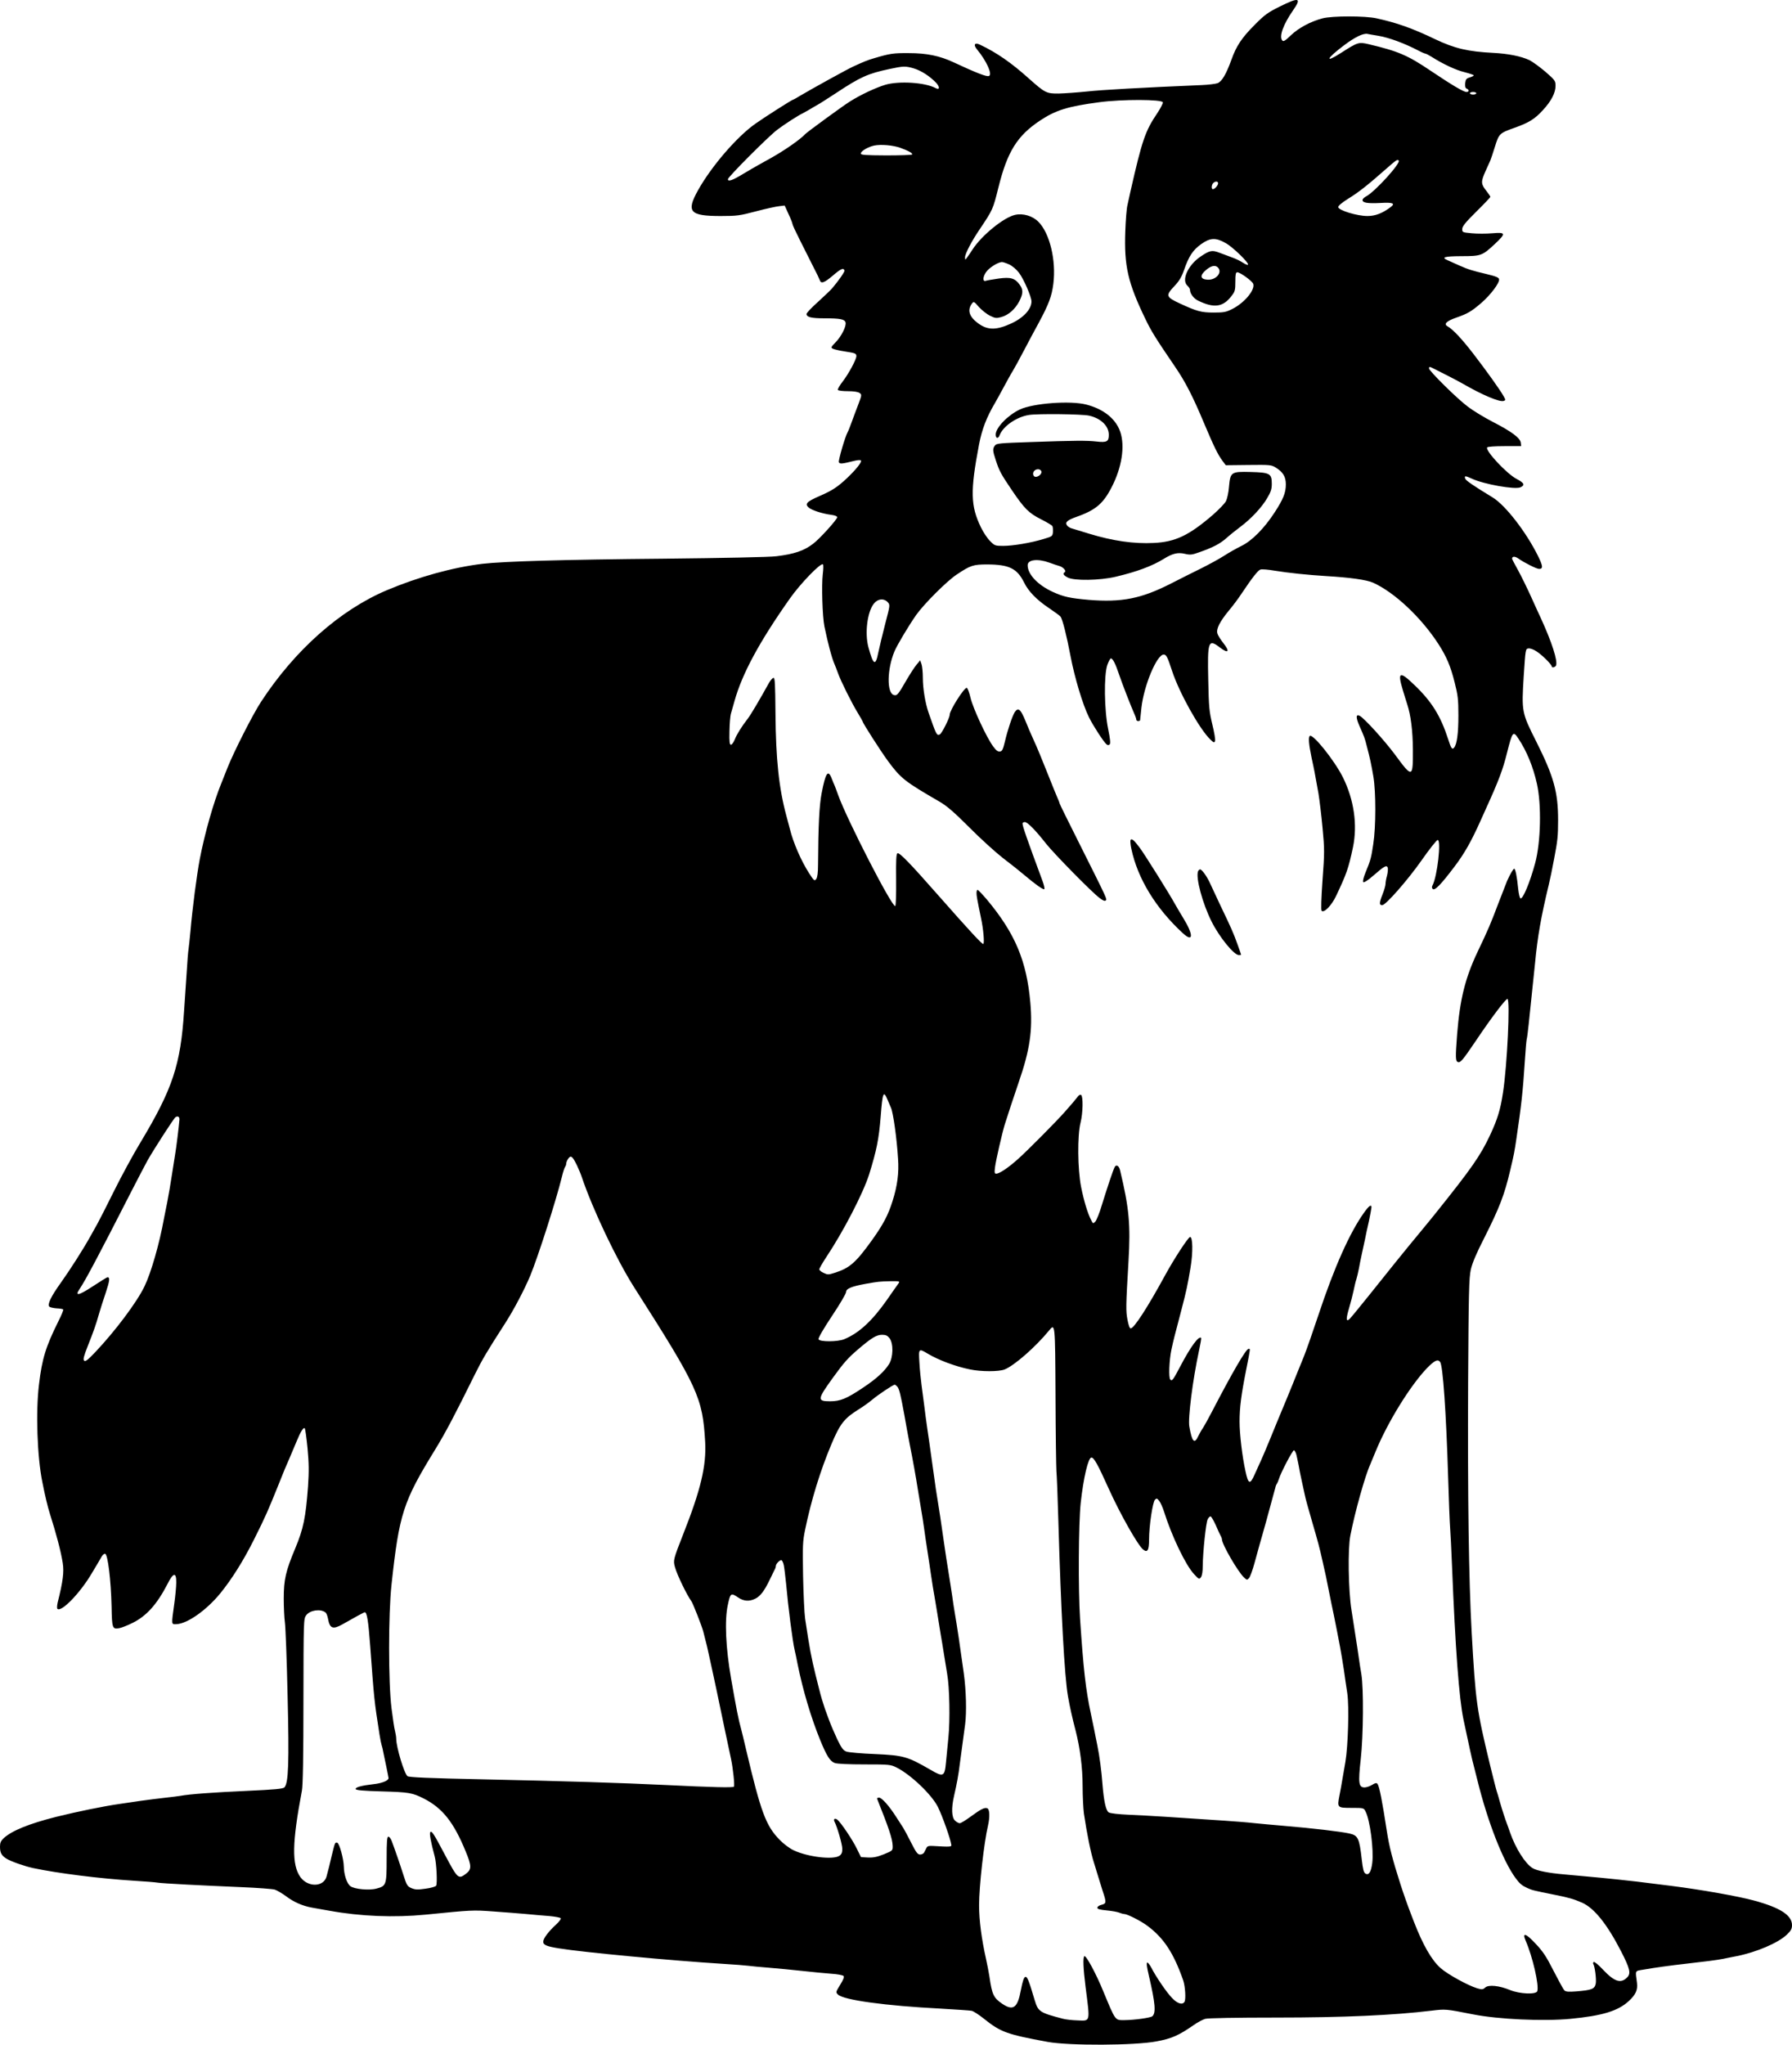 <?xml version="1.0" standalone="no"?>
<!DOCTYPE svg PUBLIC "-//W3C//DTD SVG 20010904//EN"
 "http://www.w3.org/TR/2001/REC-SVG-20010904/DTD/svg10.dtd">
<svg version="1.0" xmlns="http://www.w3.org/2000/svg"
 width="1402pt" height="1599.163pt" viewBox="0 0 1402 1599.163"
 preserveAspectRatio="xMidYMid meet">

<g transform="translate(-299,1806.951) scale(0.1,-0.1)"
fill="#000000" stroke="none">
<path d="M13000 18017 c-91 -45 -117 -64 -195 -143 -99 -99 -143 -165 -180
-270 -42 -115 -75 -172 -109 -185 -17 -6 -74 -13 -126 -15 -471 -20 -777 -37
-895 -50 -77 -8 -177 -15 -222 -16 -96 -1 -107 5 -233 117 -137 123 -252 203
-383 265 -41 20 -54 0 -24 -36 75 -90 124 -198 94 -209 -18 -7 -98 24 -276
107 -109 51 -211 72 -351 72 -120 1 -148 -3 -275 -41 -50 -15 -68 -22 -160
-64 -48 -22 -318 -171 -418 -230 -26 -16 -49 -29 -52 -29 -8 0 -226 -139 -295
-188 -145 -102 -343 -332 -448 -519 -95 -170 -67 -203 176 -203 127 0 150 3
278 37 76 20 158 38 181 40 l42 5 30 -66 c17 -36 31 -71 31 -78 0 -7 27 -65
59 -128 32 -63 78 -155 103 -205 26 -49 49 -98 52 -107 9 -30 35 -21 103 37
62 53 82 62 90 39 3 -10 -46 -80 -97 -140 -14 -16 -65 -64 -113 -108 -48 -43
-87 -84 -87 -92 0 -25 38 -34 138 -34 123 0 160 -7 167 -31 9 -28 -31 -109
-77 -156 -37 -38 -39 -42 -22 -51 11 -5 52 -15 93 -21 83 -13 91 -16 91 -37 0
-26 -60 -137 -106 -197 -25 -32 -42 -62 -39 -67 4 -6 39 -10 79 -10 45 0 79
-5 91 -14 18 -13 18 -16 -9 -87 -16 -41 -39 -103 -52 -139 -13 -36 -27 -72
-32 -80 -20 -35 -74 -221 -69 -235 7 -16 24 -14 120 10 27 7 50 8 53 3 8 -12
-37 -69 -106 -135 -77 -73 -119 -100 -220 -144 -99 -43 -116 -61 -82 -90 28
-22 107 -47 175 -56 30 -4 47 -11 47 -19 0 -17 -138 -170 -188 -207 -71 -55
-148 -81 -288 -98 -53 -7 -413 -14 -879 -19 -795 -7 -1253 -21 -1420 -40 -232
-28 -500 -102 -747 -206 -368 -155 -723 -471 -986 -874 -62 -94 -213 -391
-262 -515 -17 -44 -40 -101 -50 -126 -59 -144 -129 -390 -167 -589 -23 -120
-58 -388 -73 -565 -6 -60 -12 -123 -15 -140 -3 -16 -10 -102 -15 -190 -6 -88
-15 -221 -20 -295 -27 -418 -89 -606 -340 -1024 -56 -92 -150 -265 -209 -384
-59 -119 -117 -233 -128 -252 -11 -19 -35 -62 -53 -95 -60 -108 -160 -264
-234 -368 -77 -107 -107 -170 -90 -187 5 -5 30 -11 56 -13 26 -1 50 -5 53 -9
3 -3 -14 -45 -39 -94 -98 -198 -127 -290 -151 -494 -26 -213 -14 -562 26 -760
21 -107 42 -196 61 -255 48 -151 84 -286 99 -380 11 -70 2 -143 -40 -310 -5
-22 -6 -44 -2 -48 30 -30 179 124 270 279 36 60 71 119 78 132 8 13 20 21 26
19 21 -7 45 -206 50 -410 3 -174 6 -182 62 -171 17 3 63 21 103 41 109 54 191
146 273 305 45 90 69 93 68 11 0 -32 -7 -105 -15 -163 -24 -174 -25 -165 19
-163 85 5 232 109 339 239 93 114 184 260 266 424 90 180 109 224 192 430 47
119 50 124 83 200 13 30 39 91 57 135 33 80 54 114 65 103 3 -3 13 -73 21
-154 11 -120 12 -179 4 -299 -18 -244 -36 -332 -100 -485 -75 -179 -90 -245
-90 -393 0 -67 4 -151 9 -187 5 -36 15 -292 21 -570 13 -530 7 -687 -25 -720
-12 -11 -73 -17 -293 -27 -264 -12 -445 -25 -522 -39 -19 -3 -73 -10 -120 -15
-47 -5 -132 -16 -190 -24 -58 -9 -134 -20 -170 -25 -119 -17 -325 -59 -490
-100 -214 -54 -349 -109 -412 -168 -21 -20 -28 -35 -28 -65 0 -49 12 -70 52
-95 37 -22 139 -58 208 -73 194 -41 521 -82 790 -99 85 -5 169 -12 185 -15 36
-6 344 -22 655 -35 124 -5 240 -14 259 -19 18 -6 58 -29 89 -52 59 -45 129
-76 202 -89 25 -5 86 -15 135 -24 248 -45 510 -55 755 -31 360 36 369 37 529
25 86 -6 201 -15 256 -20 55 -5 137 -13 183 -16 45 -4 86 -12 89 -17 4 -6 -14
-29 -38 -51 -59 -54 -99 -108 -99 -133 0 -25 28 -37 125 -52 182 -30 880 -96
1285 -121 85 -5 173 -12 195 -15 22 -3 94 -10 160 -15 66 -5 183 -17 260 -25
77 -9 179 -18 227 -22 49 -3 92 -11 98 -18 6 -8 -2 -29 -27 -69 -35 -57 -35
-58 -17 -76 44 -43 373 -88 804 -110 118 -7 226 -14 241 -17 14 -2 58 -31 97
-62 131 -105 178 -122 497 -181 166 -31 686 -29 855 4 118 22 173 47 287 126
31 22 72 44 92 50 22 6 242 10 556 10 525 0 919 18 1215 54 110 13 107 14 325
-29 198 -39 551 -55 760 -35 251 24 373 61 458 139 55 51 71 87 64 143 -13
102 -20 91 58 104 77 14 209 32 325 45 143 16 245 29 290 38 25 5 72 15 105
21 157 31 327 104 394 168 33 31 41 46 41 75 0 77 -92 137 -300 193 -122 33
-408 84 -645 114 -262 33 -320 40 -410 49 -91 10 -153 16 -430 41 -118 10
-214 29 -245 49 -58 36 -132 154 -175 276 -9 28 -21 59 -25 70 -13 34 -37 107
-55 170 -9 33 -20 71 -25 85 -5 14 -27 102 -50 195 -108 448 -115 497 -146
1045 -23 411 -32 1069 -28 1955 4 712 7 819 21 885 12 52 44 128 104 245 121
240 159 339 204 530 29 121 34 148 49 250 38 256 51 371 66 609 5 82 12 156
14 165 3 9 10 63 16 121 6 58 17 166 25 240 8 74 19 182 25 240 19 201 46 357
107 610 15 65 21 93 42 203 27 141 31 178 31 302 0 221 -34 342 -171 615 -114
226 -115 234 -98 510 14 213 14 215 37 218 14 2 41 -8 65 -24 43 -28 117 -102
117 -116 0 -14 28 -8 34 7 14 37 -33 182 -119 370 -8 16 -41 89 -74 162 -33
73 -80 169 -105 214 -25 45 -46 85 -46 89 0 19 22 20 48 2 46 -33 144 -82 163
-82 33 0 31 22 -9 103 -93 187 -254 395 -354 456 -153 93 -209 132 -214 146
-10 25 -1 25 51 1 94 -44 337 -87 380 -68 38 17 31 34 -30 66 -76 39 -246 221
-230 246 4 6 57 10 136 10 l130 0 -3 27 c-4 37 -73 88 -219 163 -64 33 -152
86 -195 119 -83 61 -304 280 -304 299 0 14 5 15 28 3 9 -5 53 -27 97 -49 44
-22 105 -54 135 -71 157 -91 295 -149 325 -137 15 5 15 9 -2 38 -26 47 -131
194 -238 333 -88 114 -158 189 -201 213 -30 17 -8 40 66 66 92 32 121 49 198
115 74 64 146 159 140 187 -2 13 -26 23 -98 40 -117 28 -140 35 -215 68 -33
15 -72 32 -87 39 -56 24 -30 32 105 33 154 0 163 3 262 95 89 84 87 93 -20 84
-47 -4 -119 -4 -160 0 -73 7 -75 7 -75 33 0 21 25 52 110 136 61 60 110 112
110 116 0 4 -14 24 -30 45 -44 55 -45 72 -10 151 17 38 35 78 40 89 5 11 21
60 36 108 32 102 35 105 156 148 111 40 155 67 219 137 65 70 99 135 99 190 0
39 -4 45 -80 111 -45 38 -100 78 -124 90 -66 31 -167 51 -285 57 -195 10 -300
34 -453 107 -182 87 -299 128 -458 163 -89 20 -347 20 -423 0 -92 -24 -188
-75 -248 -133 -45 -43 -58 -51 -67 -40 -26 31 7 124 84 235 70 100 48 106
-106 29z m770 -227 c83 -13 206 -58 319 -117 24 -13 48 -23 53 -23 4 0 26 -11
47 -24 91 -58 192 -105 259 -121 39 -10 72 -21 72 -25 0 -4 -14 -11 -31 -16
-27 -8 -32 -15 -36 -45 -2 -26 1 -38 12 -43 20 -7 19 -26 -1 -26 -23 0 -111
52 -278 164 -182 123 -256 155 -489 210 -78 18 -84 16 -218 -70 -129 -82 -112
-43 26 61 86 65 153 97 185 89 8 -2 44 -8 80 -14z m-3629 -256 c56 -17 123
-60 173 -112 31 -34 28 -59 -5 -41 -82 44 -287 57 -394 25 -75 -23 -191 -77
-275 -130 -55 -34 -335 -239 -350 -255 -37 -41 -166 -131 -275 -191 -33 -18
-76 -42 -95 -53 -19 -10 -71 -41 -115 -67 -84 -51 -120 -64 -120 -42 0 17 315
333 385 386 52 40 168 115 200 129 8 4 31 17 50 28 19 12 49 29 65 38 17 9 82
51 145 92 192 127 250 153 420 189 107 23 124 24 191 4z m4399 -194 c0 -5 -11
-10 -25 -10 -14 0 -25 5 -25 10 0 6 11 10 25 10 14 0 25 -4 25 -10z m-2452
-71 c1 -8 -18 -46 -44 -85 -94 -138 -119 -213 -209 -609 -7 -33 -18 -82 -24
-109 -7 -27 -14 -119 -17 -205 -10 -272 20 -403 158 -688 46 -95 74 -141 232
-373 79 -115 139 -232 226 -440 78 -184 107 -245 146 -297 l24 -32 178 2 c169
2 179 1 214 -21 56 -35 78 -71 78 -131 0 -66 -21 -117 -89 -221 -81 -124 -175
-219 -258 -260 -37 -18 -99 -53 -136 -77 -37 -24 -118 -68 -180 -99 -62 -30
-168 -84 -237 -119 -232 -118 -384 -148 -643 -127 -147 13 -197 24 -282 63
-117 54 -195 137 -195 208 0 44 79 53 170 20 30 -11 65 -23 77 -26 29 -7 58
-39 44 -48 -19 -11 -12 -24 22 -42 49 -27 251 -24 377 6 165 39 285 84 374
139 69 43 111 53 166 40 43 -10 56 -8 112 12 110 39 162 66 213 111 28 25 77
64 109 88 83 62 166 150 209 223 30 50 37 73 37 114 0 80 -15 88 -165 92 -153
4 -160 0 -170 -117 -3 -42 -14 -91 -23 -110 -9 -19 -57 -68 -105 -110 -186
-160 -292 -210 -460 -218 -157 -8 -321 16 -505 72 -64 20 -128 39 -141 43 -13
4 -29 15 -35 25 -14 22 6 39 73 63 160 56 219 109 291 259 75 158 93 323 46
429 -41 91 -130 158 -256 191 -126 33 -415 11 -521 -38 -95 -45 -189 -143
-189 -196 0 -31 19 -35 30 -7 26 71 133 145 230 160 69 11 412 7 469 -5 92
-20 156 -80 156 -150 0 -53 -15 -62 -95 -53 -78 9 -170 8 -519 -4 -239 -8
-265 -10 -277 -27 -19 -25 -18 -41 7 -116 28 -85 39 -105 126 -234 99 -146
133 -179 228 -227 44 -22 83 -46 88 -52 4 -6 6 -27 5 -46 -3 -34 -5 -36 -73
-56 -98 -30 -240 -54 -317 -54 -61 0 -67 2 -101 37 -21 20 -53 68 -72 107 -82
168 -85 284 -15 651 22 115 59 212 123 320 13 22 44 79 70 127 26 48 57 105
70 125 13 21 53 94 89 163 36 69 88 166 115 215 78 145 102 208 114 305 23
183 -28 397 -118 486 -45 45 -120 67 -181 53 -88 -19 -261 -160 -332 -269 -16
-25 -36 -54 -44 -65 -15 -20 -15 -20 -16 2 0 27 51 126 116 221 102 152 103
155 145 324 70 282 147 405 325 524 124 82 216 111 464 144 179 24 493 23 498
-1z m-2053 -356 c65 -24 97 -42 91 -52 -3 -4 -94 -7 -203 -7 -166 1 -198 3
-198 15 0 19 57 52 104 62 52 11 148 3 206 -18z m3898 -99 c19 -19 -187 -245
-254 -280 -16 -8 -29 -21 -29 -29 0 -22 41 -28 141 -23 97 6 118 -3 78 -33
-64 -48 -119 -69 -181 -69 -81 0 -228 45 -228 70 0 11 30 35 77 65 79 48 153
106 298 234 82 72 87 75 98 65z m-1413 -178 c0 -16 -26 -46 -41 -46 -13 0 -11
34 3 48 16 16 38 15 38 -2z m60 -468 c57 -32 183 -155 174 -169 -2 -4 -20 3
-40 16 -19 13 -56 31 -82 40 -26 10 -70 26 -99 37 -60 23 -78 20 -150 -29 -98
-66 -152 -184 -103 -228 11 -10 20 -24 20 -32 0 -29 29 -68 62 -84 126 -62
197 -52 264 37 26 33 29 45 29 111 0 58 3 73 15 73 23 0 118 -69 125 -91 15
-47 -68 -147 -162 -195 -51 -26 -68 -29 -148 -29 -97 0 -132 10 -264 71 -110
51 -113 62 -42 137 37 39 56 71 75 126 37 107 69 155 133 201 72 51 114 53
193 8z m-1694 -167 c24 -11 57 -39 77 -66 36 -47 97 -187 97 -223 0 -61 -63
-129 -160 -173 -111 -51 -178 -52 -246 -6 -79 53 -100 108 -60 162 14 19 16
18 55 -27 23 -25 62 -56 87 -68 41 -20 49 -21 89 -10 56 16 107 61 140 124 30
59 31 89 4 127 -38 53 -71 63 -166 50 -46 -7 -90 -14 -98 -17 -27 -11 -28 25
-2 65 24 36 95 81 127 81 8 0 34 -9 56 -19z m1632 -23 c39 -39 -15 -101 -82
-96 -57 4 -61 34 -9 77 39 33 71 39 91 19z m-1381 -1594 c7 -18 -20 -44 -44
-44 -20 0 -27 28 -13 45 17 20 49 19 57 -1z m-1710 -806 c-10 -85 -3 -329 13
-408 27 -130 58 -248 79 -295 5 -11 17 -42 27 -70 23 -64 106 -231 156 -313
21 -34 38 -65 38 -67 0 -11 137 -225 196 -306 101 -137 131 -161 404 -319 57
-33 113 -81 231 -199 85 -86 204 -194 264 -241 61 -46 137 -107 170 -135 85
-72 146 -115 155 -110 5 3 -2 33 -15 68 -121 327 -155 424 -155 446 0 6 8 11
18 11 21 0 84 -64 167 -170 65 -81 356 -378 418 -424 26 -20 41 -26 48 -19 11
11 17 -1 -214 460 -81 161 -147 295 -147 299 0 3 -6 20 -14 37 -8 18 -45 108
-82 202 -37 93 -83 206 -104 250 -20 44 -52 117 -70 163 -36 87 -55 102 -82
60 -19 -32 -56 -141 -76 -229 -15 -62 -21 -75 -39 -77 -16 -2 -30 8 -53 40
-52 70 -157 297 -177 380 -10 43 -23 78 -30 78 -21 0 -133 -176 -133 -211 0
-24 -62 -148 -78 -154 -24 -9 -26 -4 -87 170 -26 74 -45 190 -45 272 0 45 -5
94 -11 110 l-10 28 -29 -35 c-16 -19 -50 -72 -77 -118 -68 -118 -75 -126 -101
-118 -55 18 -52 202 6 341 21 50 110 199 170 285 61 86 241 266 317 316 108
72 129 79 240 79 170 -1 232 -31 287 -141 34 -70 100 -137 193 -199 46 -31 87
-61 92 -68 16 -20 49 -153 78 -307 32 -168 95 -380 145 -481 32 -65 114 -191
136 -210 10 -9 18 -9 26 -1 7 7 4 41 -12 119 -31 148 -34 421 -7 501 10 28 23
52 28 52 15 0 36 -41 64 -125 26 -77 92 -246 121 -312 8 -17 14 -36 14 -42 0
-6 7 -11 15 -11 8 0 15 3 15 8 0 4 5 47 10 96 20 176 121 416 174 416 21 0 30
-18 65 -125 56 -172 215 -457 300 -539 27 -26 31 -27 37 -12 4 10 -6 68 -21
129 -24 101 -28 135 -32 347 -7 307 0 326 93 254 65 -49 78 -31 25 36 -23 29
-44 63 -47 77 -9 35 20 92 91 178 32 38 75 96 96 128 84 126 131 186 150 192
11 4 61 0 112 -9 113 -18 257 -33 402 -42 187 -11 317 -29 368 -52 167 -75
378 -273 513 -483 62 -97 93 -170 125 -298 25 -99 29 -131 29 -258 0 -137 -11
-223 -33 -250 -15 -20 -24 -8 -47 65 -59 182 -128 294 -264 424 -116 112 -134
104 -91 -39 15 -48 30 -99 35 -113 28 -86 43 -206 44 -352 1 -225 -3 -227
-141 -39 -82 110 -239 283 -275 302 -30 16 -31 -13 -3 -77 40 -91 42 -95 58
-159 27 -102 36 -147 52 -240 20 -120 20 -393 -1 -527 -16 -108 -20 -124 -62
-226 -15 -38 -22 -66 -16 -72 5 -5 36 14 77 50 87 76 105 86 114 64 3 -9 1
-37 -5 -61 -7 -24 -12 -54 -12 -66 0 -13 -11 -52 -25 -86 -25 -64 -25 -81 -1
-81 27 0 196 192 306 348 62 89 120 162 128 162 29 0 -3 -284 -40 -354 -7 -12
-6 -22 1 -29 16 -16 65 35 170 174 78 103 131 196 204 359 8 19 29 64 45 100
96 211 130 300 162 430 43 170 48 176 90 112 64 -96 115 -220 144 -351 37
-162 31 -461 -14 -624 -40 -148 -95 -280 -114 -274 -6 2 -14 35 -18 73 -9 95
-22 159 -31 159 -8 0 -31 -40 -56 -95 -6 -14 -37 -95 -70 -180 -60 -159 -78
-201 -161 -375 -97 -205 -138 -370 -160 -645 -14 -184 -13 -209 6 -217 20 -7
38 15 141 167 118 176 235 331 247 327 22 -8 -2 -518 -35 -732 -20 -134 -43
-209 -102 -335 -75 -160 -147 -262 -421 -604 -27 -35 -168 -205 -214 -261 -25
-30 -161 -198 -314 -390 -75 -94 -143 -176 -151 -183 -26 -22 -27 2 -3 84 13
43 29 106 36 139 7 33 16 74 22 90 5 17 14 53 19 80 5 28 15 79 23 115 8 36
19 88 25 115 5 28 19 92 31 144 11 52 20 101 20 108 0 26 -20 12 -57 -40 -113
-157 -235 -431 -358 -802 -42 -126 -93 -273 -114 -325 -21 -52 -48 -117 -59
-145 -17 -45 -130 -319 -152 -370 -4 -11 -29 -71 -54 -132 -25 -62 -57 -136
-70 -165 -13 -29 -36 -79 -50 -110 -36 -83 -50 -78 -72 26 -25 113 -46 290
-46 386 0 110 12 207 53 413 34 172 32 157 17 157 -20 -1 -126 -183 -287 -493
-28 -54 -59 -110 -69 -125 -11 -15 -27 -44 -37 -64 -30 -66 -49 -46 -70 74
-12 64 27 368 75 591 12 55 20 101 17 103 -18 18 -83 -70 -164 -225 -56 -106
-63 -115 -77 -101 -14 14 -9 149 9 235 16 74 23 101 78 310 38 144 49 196 72
335 19 114 17 235 -4 235 -14 0 -125 -170 -196 -300 -138 -253 -243 -415 -269
-415 -8 0 -17 25 -25 68 -13 69 -13 101 8 457 17 286 5 417 -66 712 -8 35 -30
48 -42 25 -13 -24 -59 -163 -102 -302 -17 -58 -40 -113 -49 -124 -18 -18 -19
-18 -33 11 -27 51 -57 150 -79 260 -27 138 -30 401 -4 503 19 76 21 205 4 216
-6 4 -17 -1 -24 -11 -8 -10 -26 -32 -40 -49 -15 -17 -43 -49 -62 -71 -60 -69
-294 -305 -367 -370 -77 -69 -146 -115 -171 -115 -13 0 -15 8 -9 53 6 49 56
268 76 332 18 59 69 212 108 327 89 257 111 409 92 626 -29 327 -119 541 -339
805 -36 42 -69 77 -74 77 -4 0 -8 -11 -8 -24 0 -23 4 -46 35 -196 19 -88 28
-197 18 -203 -8 -5 -102 96 -354 382 -220 250 -303 336 -318 327 -9 -6 -12
-56 -10 -209 1 -113 -2 -202 -7 -204 -26 -8 -376 673 -446 867 -11 30 -23 64
-28 75 -5 11 -16 37 -24 58 -28 71 -47 43 -78 -118 -18 -94 -26 -246 -28 -561
0 -60 -5 -96 -14 -109 -13 -18 -17 -15 -56 45 -62 97 -123 236 -150 345 -4 17
-17 64 -28 105 -58 215 -82 440 -85 798 -2 237 -4 282 -16 280 -8 -2 -23 -19
-34 -38 -77 -139 -143 -250 -166 -280 -49 -63 -87 -124 -103 -165 -9 -22 -22
-40 -29 -40 -11 0 -14 22 -12 105 1 58 6 121 12 140 5 19 18 62 27 95 59 213
194 464 434 804 81 115 239 279 258 267 5 -3 4 -38 -1 -78z m509 -219 c18 -20
18 -23 -20 -167 -21 -81 -45 -182 -54 -224 -22 -112 -39 -103 -78 40 -29 109
-9 272 41 338 31 41 80 47 111 13z m-2 -3891 c10 -24 22 -52 27 -63 17 -39 45
-235 55 -397 8 -112 -5 -212 -43 -332 -34 -109 -73 -183 -161 -306 -126 -175
-174 -218 -291 -255 -50 -16 -56 -16 -87 -1 -19 8 -34 21 -34 28 0 7 24 49 53
93 136 204 290 502 337 650 58 187 76 275 90 450 15 194 22 209 54 133z
m-5540 -154 c-4 -51 -25 -225 -34 -274 -5 -30 -16 -104 -26 -165 -9 -60 -25
-155 -36 -210 -11 -55 -22 -111 -25 -125 -35 -195 -101 -425 -152 -530 -59
-124 -229 -350 -385 -515 -59 -62 -78 -77 -88 -67 -9 9 -3 34 29 115 44 111
62 160 88 252 9 33 33 106 52 163 31 94 35 122 14 122 -4 0 -56 -32 -115 -71
-113 -74 -143 -79 -102 -19 49 74 145 255 403 760 55 107 113 218 128 245 49
86 206 330 218 337 18 12 32 3 31 -18z m3109 -357 c14 -29 32 -72 40 -97 85
-251 272 -644 408 -858 501 -785 536 -863 556 -1210 10 -186 -34 -373 -172
-722 -78 -199 -79 -204 -64 -258 16 -59 93 -218 129 -267 11 -15 82 -195 92
-235 23 -87 40 -159 48 -200 5 -25 16 -74 24 -110 15 -67 45 -210 72 -340 8
-41 19 -93 24 -115 8 -37 15 -68 50 -235 15 -73 29 -203 22 -214 -5 -9 -170
-5 -537 13 -322 16 -804 31 -1416 44 -438 9 -590 16 -601 25 -26 21 -88 228
-88 292 0 13 -4 39 -9 59 -6 20 -18 101 -28 181 -25 201 -25 735 0 965 60 555
91 650 340 1055 83 135 156 274 310 586 61 123 96 182 239 404 69 107 150 262
196 371 61 148 202 587 248 774 9 39 21 74 26 80 4 5 8 16 8 25 0 8 7 26 16
38 20 29 33 19 67 -51z m2516 -926 c-8 -10 -48 -68 -90 -128 -116 -165 -218
-259 -333 -307 -52 -22 -194 -22 -202 -1 -4 9 38 81 105 182 61 91 111 176
111 189 0 25 43 43 155 63 95 17 105 18 189 20 75 1 78 0 65 -18z m1229 -879
c1 -295 5 -559 7 -587 3 -27 10 -201 15 -385 21 -724 48 -1217 75 -1375 15
-85 34 -171 60 -270 35 -136 55 -290 55 -433 0 -79 5 -176 10 -215 23 -156 54
-310 79 -387 5 -14 16 -52 26 -85 10 -33 28 -92 41 -132 31 -93 31 -101 -8
-111 -18 -4 -33 -15 -33 -23 0 -10 20 -16 75 -21 41 -4 85 -12 98 -18 13 -5
29 -10 37 -10 24 0 127 -52 180 -91 130 -96 207 -214 282 -428 16 -48 22 -148
10 -168 -16 -26 -56 -14 -97 30 -42 42 -128 169 -164 240 -11 20 -24 37 -29
37 -9 0 -7 -23 12 -105 50 -215 56 -290 26 -315 -15 -12 -138 -29 -216 -30
-77 0 -69 -11 -168 227 -56 137 -134 281 -147 273 -13 -7 -9 -96 9 -240 36
-282 40 -266 -65 -262 -40 1 -91 7 -113 13 -180 47 -193 55 -220 145 -46 156
-58 185 -73 182 -11 -2 -21 -31 -35 -103 -26 -140 -60 -165 -146 -107 -68 46
-80 73 -100 212 -6 36 -17 97 -26 135 -36 162 -55 303 -55 425 0 145 38 487
70 623 15 66 13 127 -6 134 -21 8 -49 -6 -131 -66 -38 -28 -76 -51 -84 -51 -9
0 -25 9 -37 20 -27 25 -30 98 -8 193 22 96 35 165 46 257 12 86 19 142 41 305
12 95 8 262 -11 400 -28 204 -52 365 -71 475 -6 36 -15 92 -19 125 -5 33 -17
114 -28 180 -11 66 -27 172 -36 235 -26 182 -36 249 -51 340 -8 47 -19 119
-24 160 -6 41 -18 125 -26 185 -8 61 -22 155 -30 210 -8 55 -19 136 -24 180
-6 44 -15 116 -21 160 -6 44 -14 124 -17 178 -7 111 -6 112 66 69 82 -49 216
-100 331 -123 86 -18 225 -18 270 0 77 31 243 177 347 304 48 58 48 63 51
-511z m-1299 452 c32 -41 30 -151 -4 -204 -36 -57 -98 -114 -205 -185 -127
-85 -176 -105 -256 -105 -102 0 -100 15 23 185 87 120 118 155 203 227 100 85
138 108 181 108 29 0 42 -6 58 -26z m4308 -186 c22 -29 47 -390 63 -908 5
-173 12 -346 15 -385 3 -38 10 -173 15 -300 26 -650 55 -1038 90 -1205 40
-189 67 -314 80 -360 5 -19 18 -71 29 -115 80 -324 200 -631 299 -765 33 -44
48 -57 92 -77 37 -17 46 -19 210 -52 116 -23 153 -34 219 -63 95 -43 195 -168
305 -382 66 -129 76 -168 50 -198 -51 -55 -100 -41 -194 58 -33 36 -65 62 -71
59 -5 -4 -7 -10 -4 -15 13 -20 25 -118 20 -152 -8 -44 -29 -53 -151 -63 -63
-5 -84 -3 -95 8 -8 8 -45 76 -84 152 -56 111 -84 153 -141 213 -76 82 -107 91
-78 24 55 -125 107 -353 91 -396 -11 -27 -138 -21 -212 9 -84 35 -169 44 -195
20 -18 -16 -25 -17 -63 -6 -72 22 -229 108 -285 157 -71 62 -140 182 -212 369
-4 11 -15 38 -23 60 -22 56 -62 170 -81 230 -62 195 -87 290 -106 415 -36 234
-58 348 -73 368 -7 9 -17 8 -42 -8 -18 -11 -44 -20 -59 -20 -46 0 -51 33 -30
220 21 190 23 553 5 665 -7 39 -16 99 -21 135 -5 36 -16 110 -25 165 -9 55
-23 145 -31 200 -25 154 -30 483 -9 586 35 181 115 467 155 554 5 11 23 56 41
99 92 226 269 514 402 654 60 61 85 74 104 50z m-4247 -193 c16 -19 26 -62 55
-220 12 -71 32 -177 43 -235 23 -114 47 -248 63 -350 6 -36 17 -101 24 -145 8
-44 19 -116 25 -160 6 -44 17 -120 25 -170 8 -49 21 -139 30 -200 9 -60 20
-130 25 -155 4 -25 16 -92 25 -150 9 -58 20 -127 25 -155 5 -27 16 -93 24
-145 8 -52 20 -124 26 -160 19 -104 24 -362 10 -500 -7 -69 -15 -156 -19 -195
-10 -111 -21 -116 -121 -57 -180 104 -211 113 -435 123 -104 4 -204 13 -222
19 -25 9 -38 26 -71 93 -21 45 -51 114 -65 152 -14 39 -29 79 -33 90 -11 31
-34 106 -43 145 -5 19 -18 71 -29 115 -35 142 -48 212 -83 445 -6 41 -13 192
-16 335 -4 236 -3 269 16 361 47 228 118 460 206 669 67 159 100 201 210 270
33 20 81 54 106 75 48 41 167 120 179 120 4 0 13 -7 20 -15z m3122 -531 c4
-16 12 -54 18 -84 5 -30 16 -86 25 -125 8 -38 19 -88 24 -110 8 -38 20 -79 56
-205 47 -161 58 -202 81 -305 25 -109 30 -132 53 -250 12 -60 28 -139 36 -175
7 -36 18 -90 24 -120 6 -30 17 -89 25 -130 8 -41 21 -122 30 -180 8 -58 20
-141 27 -185 15 -104 6 -410 -15 -535 -9 -52 -20 -117 -25 -145 -4 -27 -14
-80 -21 -116 -19 -98 -18 -99 94 -99 95 0 96 0 110 -29 35 -68 65 -299 52
-403 -9 -69 -27 -98 -53 -82 -14 9 -20 33 -29 110 -19 168 -29 189 -98 204
-69 15 -278 40 -516 60 -74 6 -178 16 -230 21 -52 6 -156 14 -230 19 -362 25
-618 41 -745 46 -87 4 -148 11 -161 19 -22 14 -38 88 -49 225 -7 97 -23 218
-40 300 -7 36 -19 92 -25 125 -7 33 -18 87 -25 120 -41 191 -58 344 -85 745
-15 230 -12 741 5 904 22 200 59 356 84 356 20 0 49 -52 136 -245 89 -197 226
-439 268 -474 34 -28 47 -7 47 78 0 106 28 292 46 311 13 13 17 12 34 -10 10
-13 26 -49 36 -80 61 -194 169 -420 236 -492 38 -41 40 -42 54 -24 9 13 14 46
14 90 1 108 25 338 39 364 6 12 16 22 22 22 5 0 23 -30 40 -67 16 -38 34 -76
39 -85 6 -10 10 -22 10 -27 0 -39 124 -253 173 -299 22 -21 24 -21 39 -5 9 10
28 63 43 118 42 153 43 156 60 215 9 30 23 80 31 110 18 65 64 236 72 265 2
11 8 25 12 30 4 6 11 21 15 35 15 51 109 230 119 227 5 -2 14 -17 18 -33z
m-4010 -865 c4 -19 12 -83 18 -144 17 -188 50 -448 68 -525 6 -25 16 -72 22
-105 41 -204 106 -421 177 -595 51 -124 77 -166 114 -179 19 -7 112 -11 234
-11 195 0 203 -1 251 -25 112 -57 274 -212 322 -308 35 -71 99 -251 105 -297
2 -15 -10 -16 -142 -8 -33 2 -46 -1 -52 -14 -5 -10 -13 -26 -18 -35 -4 -10
-19 -18 -32 -18 -19 0 -31 15 -69 90 -25 50 -54 104 -64 120 -11 17 -35 55
-55 85 -54 85 -112 150 -133 150 -11 0 -18 -4 -16 -8 94 -235 120 -314 122
-368 1 -38 1 -38 -69 -67 -53 -21 -83 -27 -125 -25 l-54 3 -33 67 c-32 67
-123 202 -151 225 -20 16 -34 6 -23 -15 22 -43 61 -178 61 -213 0 -28 -6 -42
-22 -53 -47 -34 -248 -10 -358 42 -31 14 -79 50 -110 82 -108 110 -147 215
-265 715 -14 61 -30 126 -35 145 -23 83 -38 160 -80 400 -42 241 -52 456 -26
576 20 95 24 98 82 59 42 -29 87 -32 133 -9 39 19 71 61 111 144 17 36 35 73
40 82 6 10 10 23 10 30 0 17 32 49 44 45 6 -2 14 -19 18 -38z m-3585 -371 c7
-6 15 -26 19 -47 14 -79 38 -88 114 -45 89 51 168 94 174 94 17 0 28 -69 42
-259 32 -433 31 -425 73 -696 6 -38 14 -77 17 -85 3 -8 10 -35 14 -60 5 -25
16 -76 24 -115 8 -38 15 -76 16 -82 0 -20 -52 -41 -121 -48 -89 -10 -141 -24
-136 -38 2 -9 62 -14 203 -18 214 -6 240 -11 328 -55 148 -75 236 -186 330
-416 46 -111 46 -139 3 -172 -61 -46 -65 -43 -167 149 -86 163 -102 187 -113
176 -9 -9 3 -76 34 -191 14 -51 22 -213 11 -229 -5 -7 -43 -18 -83 -23 -61 -9
-80 -8 -109 4 -33 14 -38 22 -64 104 -27 85 -63 189 -91 264 -7 19 -19 35 -26
35 -11 0 -14 -34 -14 -176 0 -201 -3 -210 -79 -230 -57 -16 -173 -5 -205 19
-27 20 -50 90 -51 152 -1 61 -35 185 -52 188 -17 3 -17 3 -43 -103 -15 -66
-27 -113 -40 -161 -22 -84 -146 -87 -205 -5 -68 97 -65 268 12 675 8 39 12
274 12 702 1 637 1 643 22 671 30 40 113 52 151 21z"/>
<path d="M13237 12313 c-12 -11 -7 -66 14 -168 22 -100 24 -114 54 -280 8 -49
23 -171 32 -269 16 -168 16 -195 0 -410 -10 -143 -13 -234 -7 -240 19 -19 78
42 113 116 83 175 97 216 132 380 37 177 8 374 -79 549 -67 133 -237 345 -259
322z"/>
<path d="M11835 11500 c-3 -6 -1 -36 6 -68 49 -233 191 -466 403 -661 83 -76
85 -14 3 119 -22 36 -51 85 -65 110 -39 72 -232 380 -272 435 -46 62 -66 80
-75 65z"/>
<path d="M12363 11255 c-19 -51 35 -251 106 -393 61 -122 175 -262 213 -262
10 0 18 1 18 3 0 1 -13 39 -29 83 -31 86 -46 121 -134 304 -30 63 -65 138 -77
165 -25 57 -66 115 -81 115 -5 0 -12 -7 -16 -15z"/>
</g>
</svg>
